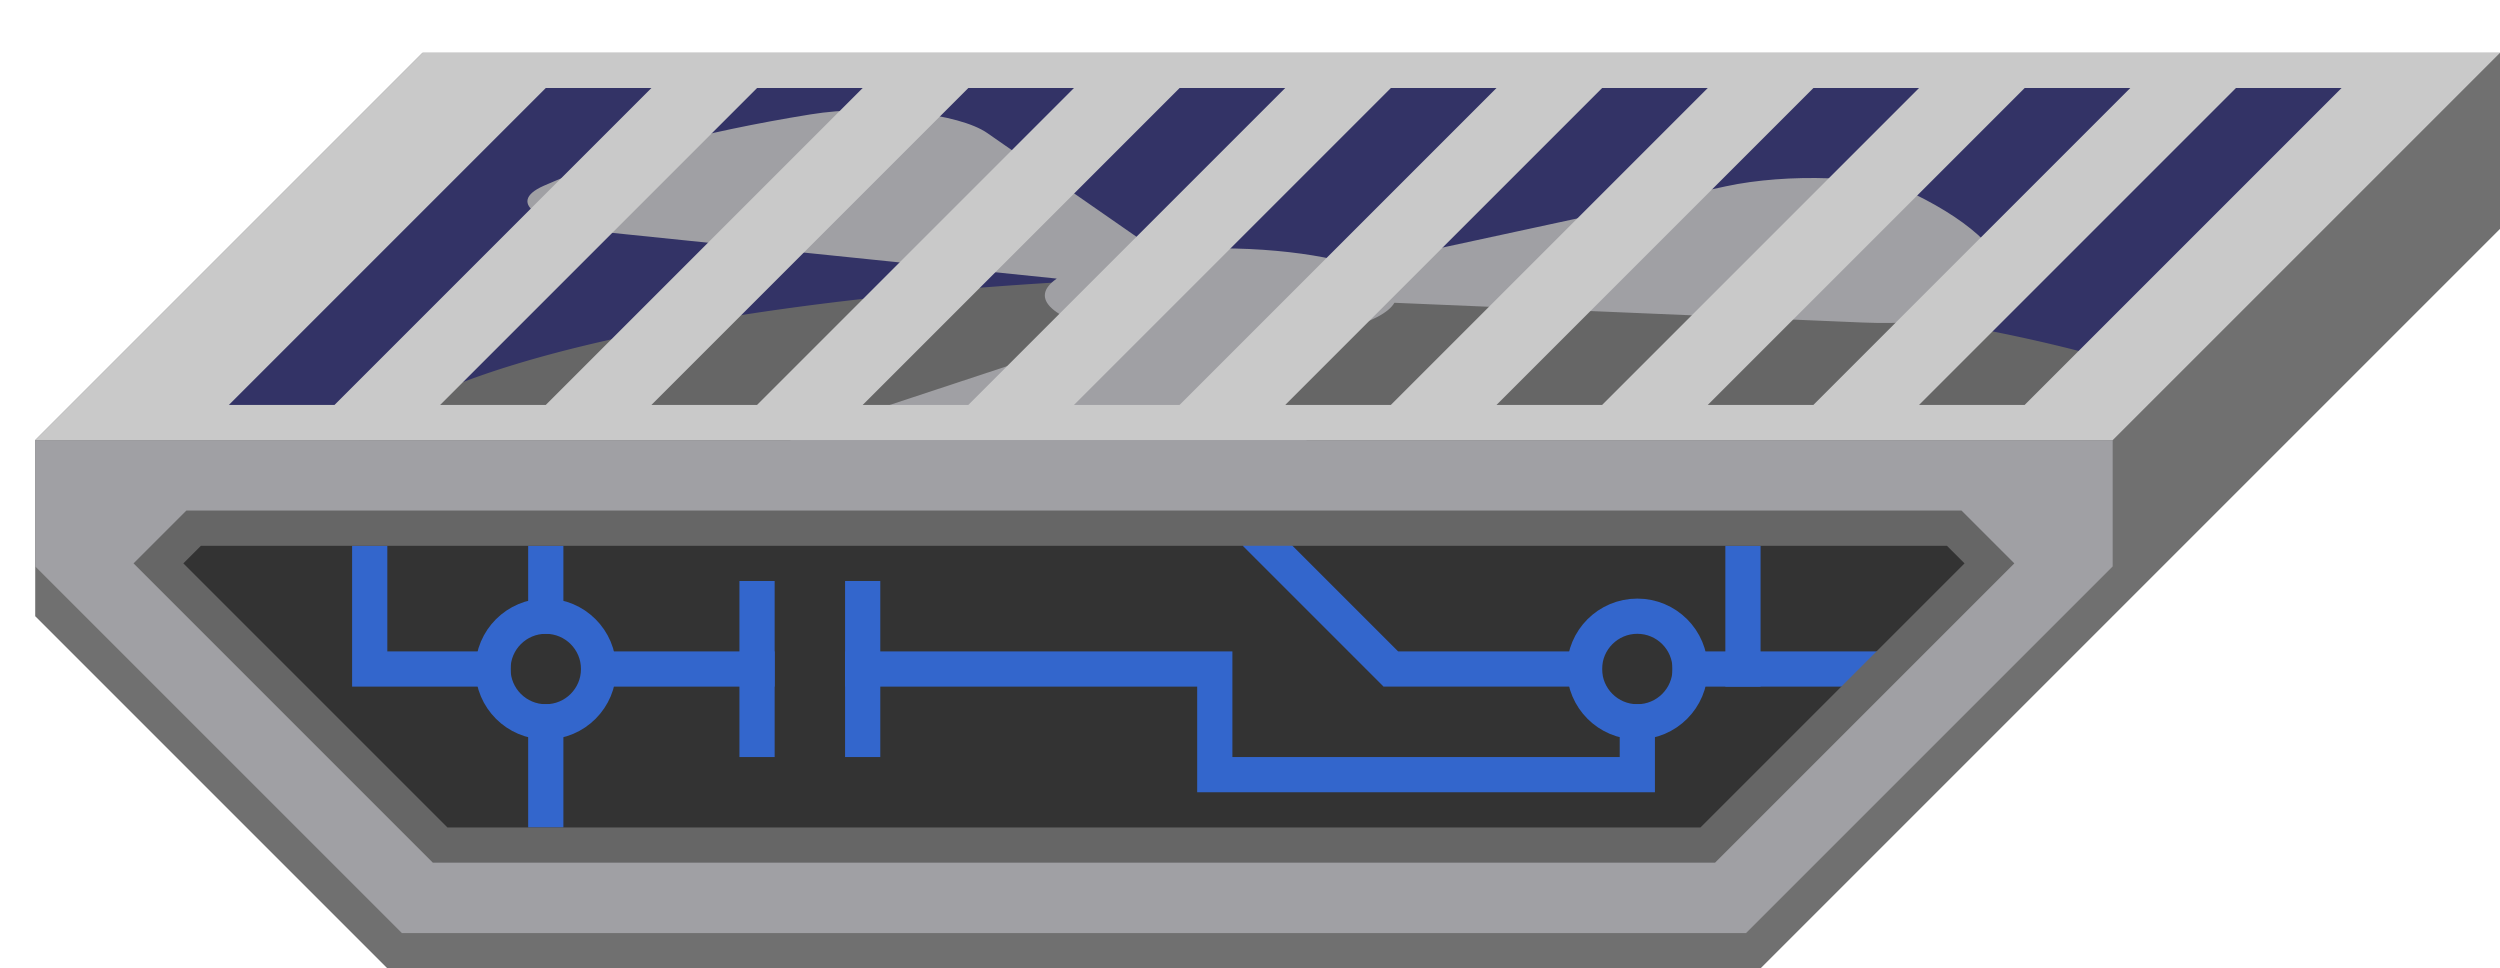 <?xml version="1.0" encoding="UTF-8"?>
<!-- Created with Inkscape (http://www.inkscape.org/) -->
<svg width="142" height="55" version="1.1" viewBox="0 0 142 55" xml:space="preserve" xmlns="http://www.w3.org/2000/svg"><g style="paint-order:normal"><path d="m24 3-22 22v10l20 20h78l42-42v-10z" fill="#707070" style="paint-order:normal"/><path d="M 4,24 120,24.064 140,4 H 24 Z" fill="#336" style="paint-order:normal"/><path d="m75 15.6a56 12 0 0 0-54.605 9.4h99.605l3.422-3.422a56 12 0 0 0-48.422-5.979z" fill="#666" style="paint-order:normal"/><path transform="matrix(.707 -.189 .707 .189 68.29 36.114)" d="m47.832-59.523c-4.776 2.121-6.269 6.931-5.867 10.18l-26.781 2.834c-4.394 0.465-7.641 4.444-6.401 8.679 2.027 6.926 5.693 13.267 10.684 18.48 3.051 3.187 8.123 2.361 10.722-1.212l15.833-21.763c3.505 2.568 8.235 2.567 11.738 0l15.833 21.763c2.599 3.573 7.671 4.399 10.722 1.212 4.991-5.213 8.657-11.554 10.684-18.48 1.239-4.235-2.007-8.214-6.401-8.679l-26.781-2.834c0.403-3.251-1.09-8.062-5.865-10.184l10.962-24.664c1.794-4.037-0.024-8.847-4.309-9.899-7.035-1.727-14.385-1.724-21.42 0.009-4.284 1.056-6.102 5.868-4.307 9.905z" fill="#a0a0a4" style="paint-order:normal"/><path d="m24 3-22 22h118l22-22zm7 2h6l-18 18h-6zm12 0h6l-18 18h-6zm12 0h6l-18 18h-6zm12 0h6l-18 18h-6zm12 0h6l-18 18h-6zm12 0h6l-18 18h-6zm12 0h6l-18 18h-6zm12 0h6l-18 18h-6zm12 0h6l-18 18h-6z" fill="#c9c9c9" style="paint-order:normal"/><path d="M 2,32.172 22.828,53 H 99.172 L 120,32.172 V 25 H 2" fill="#a0a0a4" style="paint-order:normal"/><path d="m11 30-2 2 16 16h72l16-16-2-2z" fill="#333" stroke-opacity="0" style="paint-order:normal"/><g fill-opacity="0" stroke="#36c" stroke-linecap="square" stroke-width="2" style="paint-order:normal"><path d="m21 32v6h7" style="paint-order:normal"/><path d="m31 32v3" style="paint-order:normal"/><path d="m34 38h9" style="paint-order:normal"/><path d="m43 42v-8" style="paint-order:normal"/><circle cx="31" cy="38" r="3" style="paint-order:normal"/><path d="m31 41v5" style="paint-order:normal"/><circle cx="93" cy="38" r="3" style="paint-order:normal"/><path d="m72 31 7 7h11" style="paint-order:normal"/><path d="m99 38v-6" style="paint-order:normal"/><path d="m96 38h10.071" style="paint-order:normal"/><path d="m49 38h20v6h24v-3" style="paint-order:normal"/><path d="m49 34v8" style="paint-order:normal"/></g><path d="m11 30-2 2 16 16h72l16-16-2-2z" fill-opacity="0" stroke="#666" stroke-width="2" style="paint-order:normal"/></g></svg>
